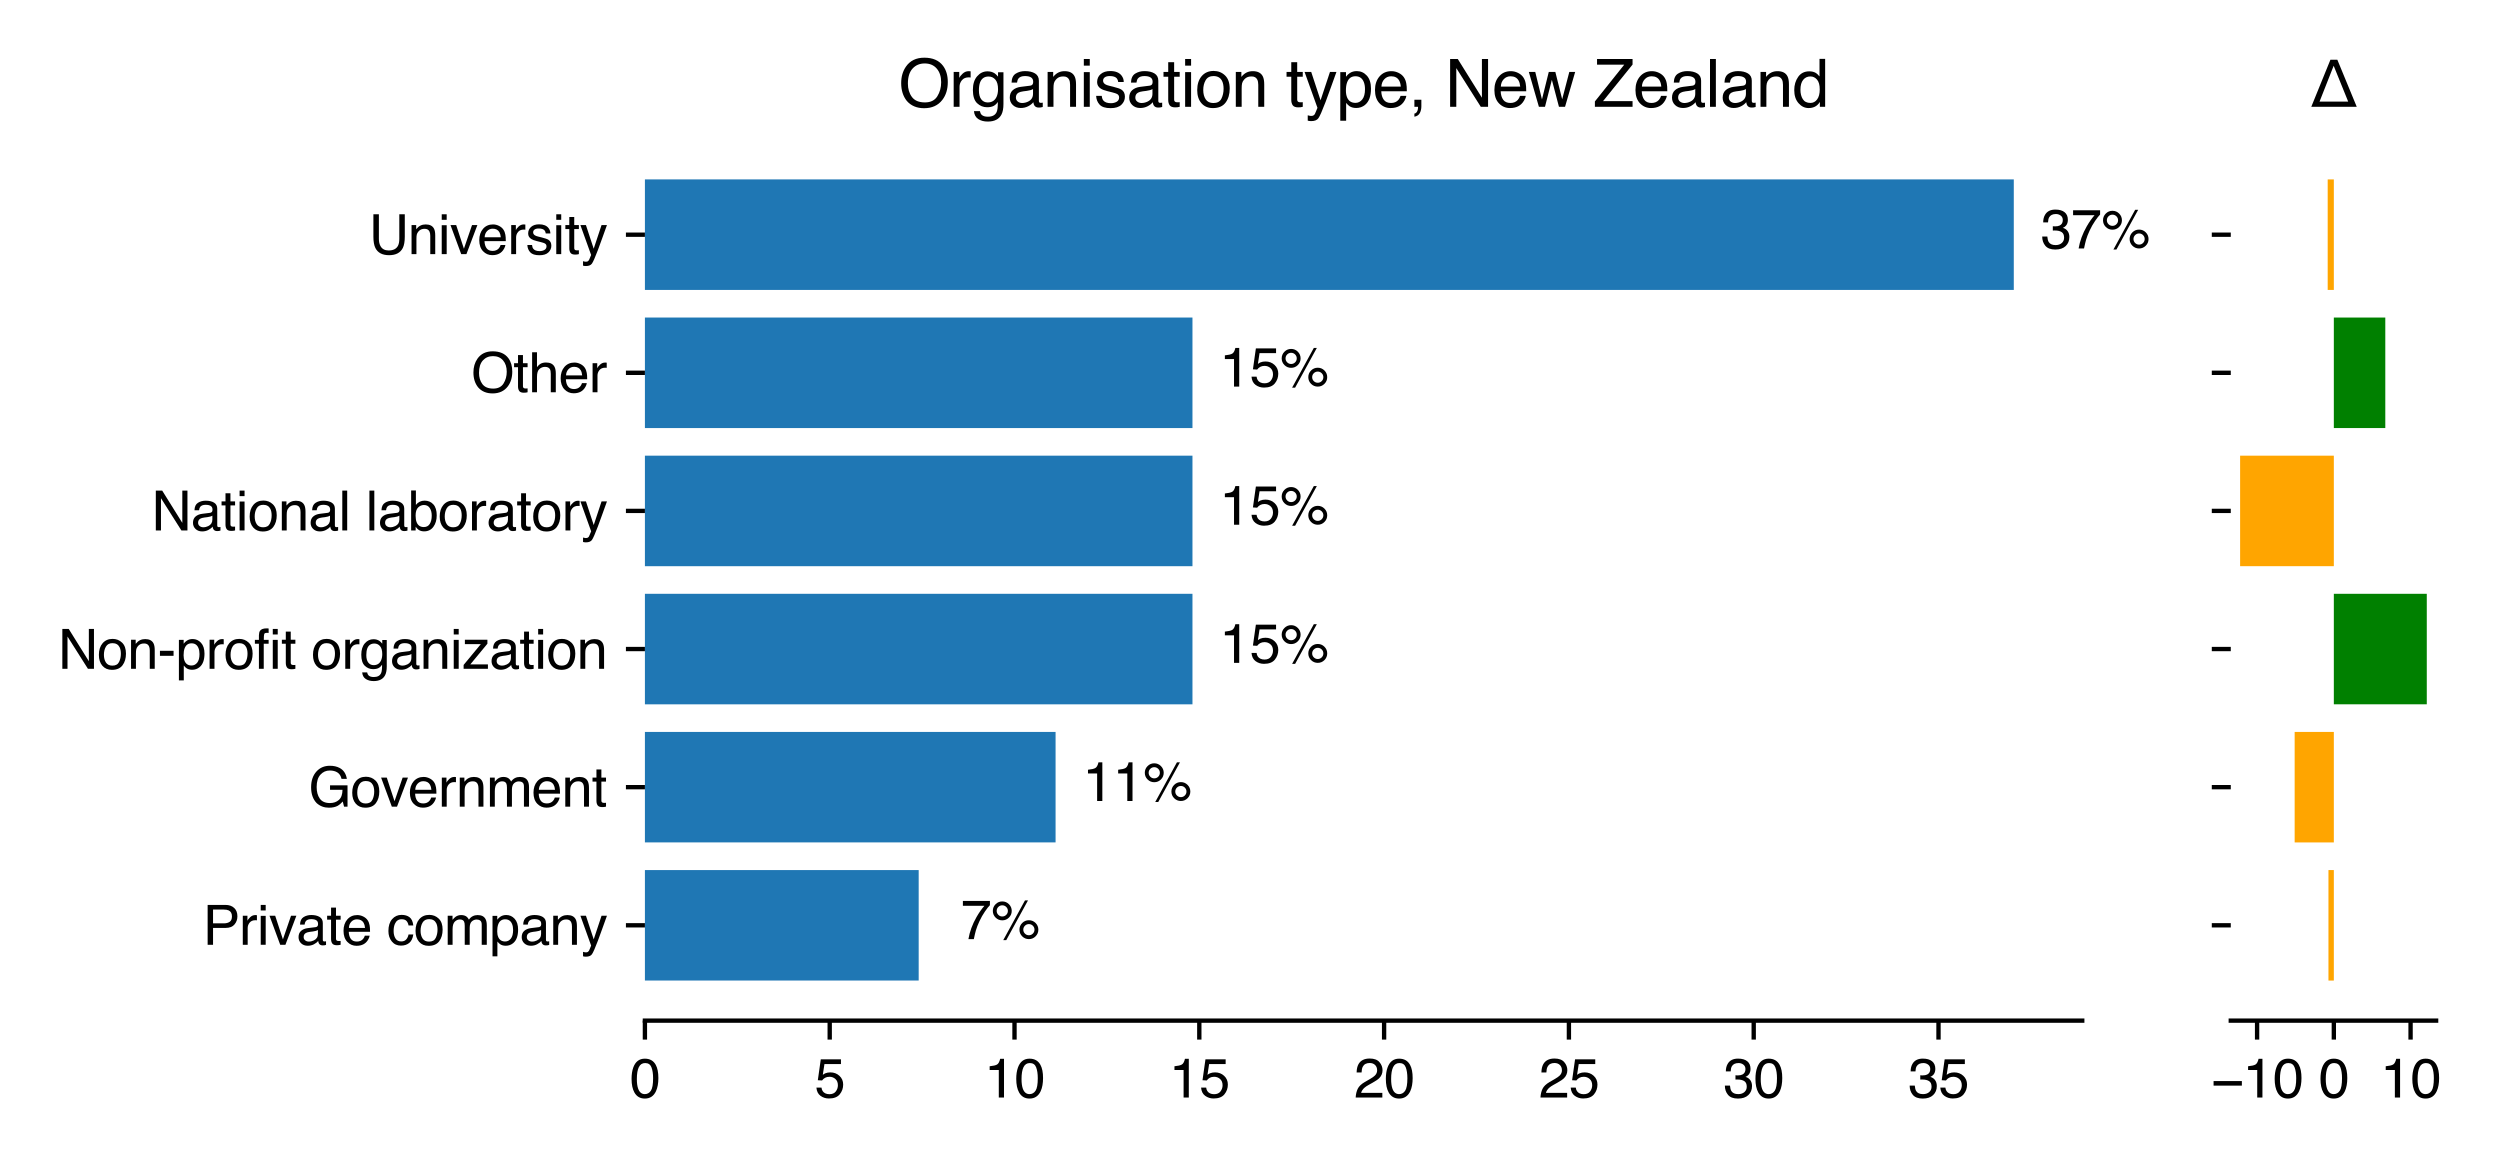 <?xml version="1.0" encoding="utf-8" standalone="no"?>
<!DOCTYPE svg PUBLIC "-//W3C//DTD SVG 1.1//EN"
  "http://www.w3.org/Graphics/SVG/1.1/DTD/svg11.dtd">
<svg xmlns:xlink="http://www.w3.org/1999/xlink" width="460.8pt" height="216pt" viewBox="0 0 460.8 216" xmlns="http://www.w3.org/2000/svg" version="1.1">
 <defs>
  <style type="text/css">*{stroke-linejoin: round; stroke-linecap: butt}</style>
 </defs>
 <g id="figure_1">
  <g id="patch_1">
   <path d="M 0 216 
L 460.8 216 
L 460.8 0 
L 0 0 
z
" style="fill: #ffffff"/>
  </g>
  <g id="axes_1">
   <g id="patch_2">
    <path d="M 118.87 188.12 
L 383.798 188.12 
L 383.798 25.688 
L 118.87 25.688 
z
" style="fill: #ffffff"/>
   </g>
   <g id="patch_3">
    <path d="M 118.87 180.737 
L 169.332 180.737 
L 169.332 160.369 
L 118.87 160.369 
z
" clip-path="url(#p74f0c59d6d)" style="fill: #1f77b4"/>
   </g>
   <g id="patch_4">
    <path d="M 118.87 155.277 
L 194.564 155.277 
L 194.564 134.909 
L 118.87 134.909 
z
" clip-path="url(#p74f0c59d6d)" style="fill: #1f77b4"/>
   </g>
   <g id="patch_5">
    <path d="M 118.87 129.817 
L 219.795 129.817 
L 219.795 109.45 
L 118.87 109.45 
z
" clip-path="url(#p74f0c59d6d)" style="fill: #1f77b4"/>
   </g>
   <g id="patch_6">
    <path d="M 118.87 104.358 
L 219.795 104.358 
L 219.795 83.99 
L 118.87 83.99 
z
" clip-path="url(#p74f0c59d6d)" style="fill: #1f77b4"/>
   </g>
   <g id="patch_7">
    <path d="M 118.87 78.898 
L 219.795 78.898 
L 219.795 58.53 
L 118.87 58.53 
z
" clip-path="url(#p74f0c59d6d)" style="fill: #1f77b4"/>
   </g>
   <g id="patch_8">
    <path d="M 118.87 53.439 
L 371.182 53.439 
L 371.182 33.071 
L 118.87 33.071 
z
" clip-path="url(#p74f0c59d6d)" style="fill: #1f77b4"/>
   </g>
   <g id="matplotlib.axis_1">
    <g id="xtick_1">
     <g id="line2d_1">
      <defs>
       <path id="m4c99cd72f3" d="M 0 0 
L 0 3.5 
" style="stroke: #000000; stroke-width: 0.8"/>
      </defs>
      <g>
       <use xlink:href="#m4c99cd72f3" x="118.87" y="188.12" style="stroke: #000000; stroke-width: 0.8"/>
      </g>
     </g>
     <g id="text_1">
      <!-- 0 -->
      <g transform="translate(116.09 202.293) scale(0.1 -0.1)">
       <defs>
        <path id="Helvetica-30" d="M 1731 4475 
Q 2600 4475 2988 3759 
Q 3288 3206 3288 2244 
Q 3288 1331 3016 734 
Q 2622 -122 1728 -122 
Q 922 -122 528 578 
Q 200 1163 200 2147 
Q 200 2909 397 3456 
Q 766 4475 1731 4475 
z
M 1725 391 
Q 2163 391 2422 778 
Q 2681 1166 2681 2222 
Q 2681 2984 2493 3476 
Q 2306 3969 1766 3969 
Q 1269 3969 1039 3501 
Q 809 3034 809 2125 
Q 809 1441 956 1025 
Q 1181 391 1725 391 
z
" transform="scale(0.016)"/>
       </defs>
       <use xlink:href="#Helvetica-30"/>
      </g>
     </g>
    </g>
    <g id="xtick_2">
     <g id="line2d_2">
      <g>
       <use xlink:href="#m4c99cd72f3" x="152.932" y="188.12" style="stroke: #000000; stroke-width: 0.8"/>
      </g>
     </g>
     <g id="text_2">
      <!-- 5 -->
      <g transform="translate(150.152 202.293) scale(0.1 -0.1)">
       <defs>
        <path id="Helvetica-35" d="M 791 1141 
Q 847 659 1238 475 
Q 1438 381 1700 381 
Q 2200 381 2440 700 
Q 2681 1019 2681 1406 
Q 2681 1875 2395 2131 
Q 2109 2388 1709 2388 
Q 1419 2388 1211 2275 
Q 1003 2163 856 1963 
L 369 1991 
L 709 4400 
L 3034 4400 
L 3034 3856 
L 1131 3856 
L 941 2613 
Q 1097 2731 1238 2791 
Q 1488 2894 1816 2894 
Q 2431 2894 2859 2497 
Q 3288 2100 3288 1491 
Q 3288 856 2895 371 
Q 2503 -113 1644 -113 
Q 1097 -113 676 195 
Q 256 503 206 1141 
L 791 1141 
z
" transform="scale(0.016)"/>
       </defs>
       <use xlink:href="#Helvetica-35"/>
      </g>
     </g>
    </g>
    <g id="xtick_3">
     <g id="line2d_3">
      <g>
       <use xlink:href="#m4c99cd72f3" x="186.994" y="188.12" style="stroke: #000000; stroke-width: 0.8"/>
      </g>
     </g>
     <g id="text_3">
      <!-- 10 -->
      <g transform="translate(181.433 202.293) scale(0.1 -0.1)">
       <defs>
        <path id="Helvetica-31" d="M 613 3169 
L 613 3600 
Q 1222 3659 1462 3798 
Q 1703 3938 1822 4456 
L 2266 4456 
L 2266 0 
L 1666 0 
L 1666 3169 
L 613 3169 
z
" transform="scale(0.016)"/>
       </defs>
       <use xlink:href="#Helvetica-31"/>
       <use xlink:href="#Helvetica-30" x="55.615"/>
      </g>
     </g>
    </g>
    <g id="xtick_4">
     <g id="line2d_4">
      <g>
       <use xlink:href="#m4c99cd72f3" x="221.056" y="188.12" style="stroke: #000000; stroke-width: 0.8"/>
      </g>
     </g>
     <g id="text_4">
      <!-- 15 -->
      <g transform="translate(215.495 202.293) scale(0.1 -0.1)">
       <use xlink:href="#Helvetica-31"/>
       <use xlink:href="#Helvetica-35" x="55.615"/>
      </g>
     </g>
    </g>
    <g id="xtick_5">
     <g id="line2d_5">
      <g>
       <use xlink:href="#m4c99cd72f3" x="255.118" y="188.12" style="stroke: #000000; stroke-width: 0.8"/>
      </g>
     </g>
     <g id="text_5">
      <!-- 20 -->
      <g transform="translate(249.558 202.293) scale(0.1 -0.1)">
       <defs>
        <path id="Helvetica-32" d="M 200 0 
Q 231 578 439 1006 
Q 647 1434 1250 1784 
L 1850 2131 
Q 2253 2366 2416 2531 
Q 2672 2791 2672 3125 
Q 2672 3516 2437 3745 
Q 2203 3975 1813 3975 
Q 1234 3975 1013 3538 
Q 894 3303 881 2888 
L 309 2888 
Q 319 3472 525 3841 
Q 891 4491 1816 4491 
Q 2584 4491 2939 4075 
Q 3294 3659 3294 3150 
Q 3294 2613 2916 2231 
Q 2697 2009 2131 1694 
L 1703 1456 
Q 1397 1288 1222 1134 
Q 909 863 828 531 
L 3272 531 
L 3272 0 
L 200 0 
z
" transform="scale(0.016)"/>
       </defs>
       <use xlink:href="#Helvetica-32"/>
       <use xlink:href="#Helvetica-30" x="55.615"/>
      </g>
     </g>
    </g>
    <g id="xtick_6">
     <g id="line2d_6">
      <g>
       <use xlink:href="#m4c99cd72f3" x="289.181" y="188.12" style="stroke: #000000; stroke-width: 0.8"/>
      </g>
     </g>
     <g id="text_6">
      <!-- 25 -->
      <g transform="translate(283.62 202.293) scale(0.1 -0.1)">
       <use xlink:href="#Helvetica-32"/>
       <use xlink:href="#Helvetica-35" x="55.615"/>
      </g>
     </g>
    </g>
    <g id="xtick_7">
     <g id="line2d_7">
      <g>
       <use xlink:href="#m4c99cd72f3" x="323.243" y="188.12" style="stroke: #000000; stroke-width: 0.8"/>
      </g>
     </g>
     <g id="text_7">
      <!-- 30 -->
      <g transform="translate(317.682 202.293) scale(0.1 -0.1)">
       <defs>
        <path id="Helvetica-33" d="M 1663 -122 
Q 869 -122 511 314 
Q 153 750 153 1375 
L 741 1375 
Q 778 941 903 744 
Q 1122 391 1694 391 
Q 2138 391 2406 628 
Q 2675 866 2675 1241 
Q 2675 1703 2392 1887 
Q 2109 2072 1606 2072 
Q 1550 2072 1492 2070 
Q 1434 2069 1375 2066 
L 1375 2563 
Q 1463 2553 1522 2550 
Q 1581 2547 1650 2547 
Q 1966 2547 2169 2647 
Q 2525 2822 2525 3272 
Q 2525 3606 2287 3787 
Q 2050 3969 1734 3969 
Q 1172 3969 956 3594 
Q 838 3388 822 3006 
L 266 3006 
Q 266 3506 466 3856 
Q 809 4481 1675 4481 
Q 2359 4481 2734 4176 
Q 3109 3872 3109 3294 
Q 3109 2881 2888 2625 
Q 2750 2466 2531 2375 
Q 2884 2278 3082 2001 
Q 3281 1725 3281 1325 
Q 3281 684 2859 281 
Q 2438 -122 1663 -122 
z
" transform="scale(0.016)"/>
       </defs>
       <use xlink:href="#Helvetica-33"/>
       <use xlink:href="#Helvetica-30" x="55.615"/>
      </g>
     </g>
    </g>
    <g id="xtick_8">
     <g id="line2d_8">
      <g>
       <use xlink:href="#m4c99cd72f3" x="357.305" y="188.12" style="stroke: #000000; stroke-width: 0.8"/>
      </g>
     </g>
     <g id="text_8">
      <!-- 35 -->
      <g transform="translate(351.744 202.293) scale(0.1 -0.1)">
       <use xlink:href="#Helvetica-33"/>
       <use xlink:href="#Helvetica-35" x="55.615"/>
      </g>
     </g>
    </g>
   </g>
   <g id="matplotlib.axis_2">
    <g id="ytick_1">
     <g id="line2d_9">
      <defs>
       <path id="m8e343aef83" d="M 0 0 
L -3.5 0 
" style="stroke: #000000; stroke-width: 0.8"/>
      </defs>
      <g>
       <use xlink:href="#m8e343aef83" x="118.87" y="170.553" style="stroke: #000000; stroke-width: 0.8"/>
      </g>
     </g>
     <g id="text_9">
      <!-- Private company -->
      <g transform="translate(37.397 174.14) scale(0.1 -0.1)">
       <defs>
        <path id="Helvetica-50" d="M 547 4591 
L 2613 4591 
Q 3225 4591 3600 4245 
Q 3975 3900 3975 3275 
Q 3975 2738 3640 2339 
Q 3306 1941 2613 1941 
L 1169 1941 
L 1169 0 
L 547 0 
L 547 4591 
z
M 3347 3272 
Q 3347 3778 2972 3959 
Q 2766 4056 2406 4056 
L 1169 4056 
L 1169 2466 
L 2406 2466 
Q 2825 2466 3086 2644 
Q 3347 2822 3347 3272 
z
" transform="scale(0.016)"/>
        <path id="Helvetica-72" d="M 428 3347 
L 963 3347 
L 963 2769 
Q 1028 2938 1284 3180 
Q 1541 3422 1875 3422 
Q 1891 3422 1928 3419 
Q 1966 3416 2056 3406 
L 2056 2813 
Q 2006 2822 1964 2825 
Q 1922 2828 1872 2828 
Q 1447 2828 1219 2554 
Q 991 2281 991 1925 
L 991 0 
L 428 0 
L 428 3347 
z
" transform="scale(0.016)"/>
        <path id="Helvetica-69" d="M 413 3331 
L 984 3331 
L 984 0 
L 413 0 
L 413 3331 
z
M 413 4591 
L 984 4591 
L 984 3953 
L 413 3953 
L 413 4591 
z
" transform="scale(0.016)"/>
        <path id="Helvetica-76" d="M 688 3347 
L 1581 622 
L 2516 3347 
L 3131 3347 
L 1869 0 
L 1269 0 
L 34 3347 
L 688 3347 
z
" transform="scale(0.016)"/>
        <path id="Helvetica-61" d="M 844 891 
Q 844 647 1022 506 
Q 1200 366 1444 366 
Q 1741 366 2019 503 
Q 2488 731 2488 1250 
L 2488 1703 
Q 2384 1638 2221 1594 
Q 2059 1550 1903 1531 
L 1563 1488 
Q 1256 1447 1103 1359 
Q 844 1213 844 891 
z
M 2206 2028 
Q 2400 2053 2466 2191 
Q 2503 2266 2503 2406 
Q 2503 2694 2298 2823 
Q 2094 2953 1713 2953 
Q 1272 2953 1088 2716 
Q 984 2584 953 2325 
L 428 2325 
Q 444 2944 830 3186 
Q 1216 3428 1725 3428 
Q 2316 3428 2684 3203 
Q 3050 2978 3050 2503 
L 3050 575 
Q 3050 488 3086 434 
Q 3122 381 3238 381 
Q 3275 381 3322 386 
Q 3369 391 3422 400 
L 3422 -16 
Q 3291 -53 3222 -62 
Q 3153 -72 3034 -72 
Q 2744 -72 2613 134 
Q 2544 244 2516 444 
Q 2344 219 2022 53 
Q 1700 -113 1313 -113 
Q 847 -113 551 170 
Q 256 453 256 878 
Q 256 1344 547 1600 
Q 838 1856 1309 1916 
L 2206 2028 
z
M 1741 3428 
L 1741 3428 
z
" transform="scale(0.016)"/>
        <path id="Helvetica-74" d="M 525 4281 
L 1094 4281 
L 1094 3347 
L 1628 3347 
L 1628 2888 
L 1094 2888 
L 1094 703 
Q 1094 528 1213 469 
Q 1278 434 1431 434 
Q 1472 434 1519 436 
Q 1566 438 1628 444 
L 1628 0 
Q 1531 -28 1426 -40 
Q 1322 -53 1200 -53 
Q 806 -53 665 148 
Q 525 350 525 672 
L 525 2888 
L 72 2888 
L 72 3347 
L 525 3347 
L 525 4281 
z
" transform="scale(0.016)"/>
        <path id="Helvetica-65" d="M 1806 3422 
Q 2163 3422 2497 3255 
Q 2831 3088 3006 2822 
Q 3175 2569 3231 2231 
Q 3281 2000 3281 1494 
L 828 1494 
Q 844 984 1069 676 
Q 1294 369 1766 369 
Q 2206 369 2469 659 
Q 2619 828 2681 1050 
L 3234 1050 
Q 3213 866 3089 639 
Q 2966 413 2813 269 
Q 2556 19 2178 -69 
Q 1975 -119 1719 -119 
Q 1094 -119 659 336 
Q 225 791 225 1609 
Q 225 2416 662 2919 
Q 1100 3422 1806 3422 
z
M 2703 1941 
Q 2669 2306 2544 2525 
Q 2313 2931 1772 2931 
Q 1384 2931 1121 2651 
Q 859 2372 844 1941 
L 2703 1941 
z
M 1753 3428 
L 1753 3428 
z
" transform="scale(0.016)"/>
        <path id="Helvetica-20" transform="scale(0.016)"/>
        <path id="Helvetica-63" d="M 1703 3444 
Q 2269 3444 2623 3169 
Q 2978 2894 3050 2222 
L 2503 2222 
Q 2453 2531 2275 2736 
Q 2097 2941 1703 2941 
Q 1166 2941 934 2416 
Q 784 2075 784 1575 
Q 784 1072 996 728 
Q 1209 384 1666 384 
Q 2016 384 2220 598 
Q 2425 813 2503 1184 
L 3050 1184 
Q 2956 519 2581 211 
Q 2206 -97 1622 -97 
Q 966 -97 575 383 
Q 184 863 184 1581 
Q 184 2463 612 2953 
Q 1041 3444 1703 3444 
z
M 1616 3428 
L 1616 3428 
z
" transform="scale(0.016)"/>
        <path id="Helvetica-6f" d="M 1741 363 
Q 2300 363 2508 786 
Q 2716 1209 2716 1728 
Q 2716 2197 2566 2491 
Q 2328 2953 1747 2953 
Q 1231 2953 997 2559 
Q 763 2166 763 1609 
Q 763 1075 997 719 
Q 1231 363 1741 363 
z
M 1763 3444 
Q 2409 3444 2856 3012 
Q 3303 2581 3303 1744 
Q 3303 934 2909 406 
Q 2516 -122 1688 -122 
Q 997 -122 590 345 
Q 184 813 184 1600 
Q 184 2444 612 2944 
Q 1041 3444 1763 3444 
z
M 1744 3428 
L 1744 3428 
z
" transform="scale(0.016)"/>
        <path id="Helvetica-6d" d="M 413 3347 
L 969 3347 
L 969 2872 
Q 1169 3119 1331 3231 
Q 1609 3422 1963 3422 
Q 2363 3422 2606 3225 
Q 2744 3113 2856 2894 
Q 3044 3163 3297 3292 
Q 3550 3422 3866 3422 
Q 4541 3422 4784 2934 
Q 4916 2672 4916 2228 
L 4916 0 
L 4331 0 
L 4331 2325 
Q 4331 2659 4164 2784 
Q 3997 2909 3756 2909 
Q 3425 2909 3186 2687 
Q 2947 2466 2947 1947 
L 2947 0 
L 2375 0 
L 2375 2184 
Q 2375 2525 2294 2681 
Q 2166 2916 1816 2916 
Q 1497 2916 1236 2669 
Q 975 2422 975 1775 
L 975 0 
L 413 0 
L 413 3347 
z
" transform="scale(0.016)"/>
        <path id="Helvetica-70" d="M 1825 378 
Q 2219 378 2480 708 
Q 2741 1038 2741 1694 
Q 2741 2094 2625 2381 
Q 2406 2934 1825 2934 
Q 1241 2934 1025 2350 
Q 909 2038 909 1556 
Q 909 1169 1025 897 
Q 1244 378 1825 378 
z
M 369 3331 
L 916 3331 
L 916 2888 
Q 1084 3116 1284 3241 
Q 1569 3428 1953 3428 
Q 2522 3428 2919 2992 
Q 3316 2556 3316 1747 
Q 3316 653 2744 184 
Q 2381 -113 1900 -113 
Q 1522 -113 1266 53 
Q 1116 147 931 375 
L 931 -1334 
L 369 -1334 
L 369 3331 
z
" transform="scale(0.016)"/>
        <path id="Helvetica-6e" d="M 413 3347 
L 947 3347 
L 947 2872 
Q 1184 3166 1450 3294 
Q 1716 3422 2041 3422 
Q 2753 3422 3003 2925 
Q 3141 2653 3141 2147 
L 3141 0 
L 2569 0 
L 2569 2109 
Q 2569 2416 2478 2603 
Q 2328 2916 1934 2916 
Q 1734 2916 1606 2875 
Q 1375 2806 1200 2600 
Q 1059 2434 1017 2257 
Q 975 2081 975 1753 
L 975 0 
L 413 0 
L 413 3347 
z
M 1734 3428 
L 1734 3428 
z
" transform="scale(0.016)"/>
        <path id="Helvetica-79" d="M 2503 3347 
L 3125 3347 
Q 3006 3025 2597 1878 
Q 2291 1016 2084 472 
Q 1597 -809 1397 -1090 
Q 1197 -1372 709 -1372 
Q 591 -1372 527 -1362 
Q 463 -1353 369 -1328 
L 369 -816 
Q 516 -856 581 -865 
Q 647 -875 697 -875 
Q 853 -875 926 -823 
Q 1000 -772 1050 -697 
Q 1066 -672 1162 -440 
Q 1259 -209 1303 -97 
L 66 3347 
L 703 3347 
L 1600 622 
L 2503 3347 
z
M 1597 3428 
L 1597 3428 
z
" transform="scale(0.016)"/>
       </defs>
       <use xlink:href="#Helvetica-50"/>
       <use xlink:href="#Helvetica-72" x="66.699"/>
       <use xlink:href="#Helvetica-69" x="100"/>
       <use xlink:href="#Helvetica-76" x="122.217"/>
       <use xlink:href="#Helvetica-61" x="172.217"/>
       <use xlink:href="#Helvetica-74" x="227.832"/>
       <use xlink:href="#Helvetica-65" x="255.615"/>
       <use xlink:href="#Helvetica-20" x="311.23"/>
       <use xlink:href="#Helvetica-63" x="339.014"/>
       <use xlink:href="#Helvetica-6f" x="389.014"/>
       <use xlink:href="#Helvetica-6d" x="444.629"/>
       <use xlink:href="#Helvetica-70" x="527.93"/>
       <use xlink:href="#Helvetica-61" x="583.545"/>
       <use xlink:href="#Helvetica-6e" x="639.16"/>
       <use xlink:href="#Helvetica-79" x="694.775"/>
      </g>
     </g>
    </g>
    <g id="ytick_2">
     <g id="line2d_10">
      <g>
       <use xlink:href="#m8e343aef83" x="118.87" y="145.093" style="stroke: #000000; stroke-width: 0.8"/>
      </g>
     </g>
     <g id="text_10">
      <!-- Government -->
      <g transform="translate(56.85 148.68) scale(0.1 -0.1)">
       <defs>
        <path id="Helvetica-47" d="M 2472 4709 
Q 3119 4709 3591 4459 
Q 4275 4100 4428 3200 
L 3813 3200 
Q 3700 3703 3347 3933 
Q 2994 4163 2456 4163 
Q 1819 4163 1383 3684 
Q 947 3206 947 2259 
Q 947 1441 1306 927 
Q 1666 413 2478 413 
Q 3100 413 3508 773 
Q 3916 1134 3925 1941 
L 2488 1941 
L 2488 2456 
L 4503 2456 
L 4503 0 
L 4103 0 
L 3953 591 
Q 3638 244 3394 109 
Q 2984 -122 2353 -122 
Q 1538 -122 950 406 
Q 309 1069 309 2225 
Q 309 3378 934 4059 
Q 1528 4709 2472 4709 
z
M 2369 4716 
L 2369 4716 
z
" transform="scale(0.016)"/>
       </defs>
       <use xlink:href="#Helvetica-47"/>
       <use xlink:href="#Helvetica-6f" x="77.783"/>
       <use xlink:href="#Helvetica-76" x="133.398"/>
       <use xlink:href="#Helvetica-65" x="183.398"/>
       <use xlink:href="#Helvetica-72" x="239.014"/>
       <use xlink:href="#Helvetica-6e" x="272.314"/>
       <use xlink:href="#Helvetica-6d" x="327.93"/>
       <use xlink:href="#Helvetica-65" x="411.23"/>
       <use xlink:href="#Helvetica-6e" x="466.846"/>
       <use xlink:href="#Helvetica-74" x="522.461"/>
      </g>
     </g>
    </g>
    <g id="ytick_3">
     <g id="line2d_11">
      <g>
       <use xlink:href="#m8e343aef83" x="118.87" y="119.634" style="stroke: #000000; stroke-width: 0.8"/>
      </g>
     </g>
     <g id="text_11">
      <!-- Non-profit organization -->
      <g transform="translate(10.711 123.271) scale(0.1 -0.1)">
       <defs>
        <path id="Helvetica-4e" d="M 488 4591 
L 1222 4591 
L 3541 872 
L 3541 4591 
L 4131 4591 
L 4131 0 
L 3434 0 
L 1081 3716 
L 1081 0 
L 488 0 
L 488 4591 
z
M 2269 4591 
L 2269 4591 
z
" transform="scale(0.016)"/>
        <path id="Helvetica-2d" d="M 266 2072 
L 1834 2072 
L 1834 1494 
L 266 1494 
L 266 2072 
z
" transform="scale(0.016)"/>
        <path id="Helvetica-66" d="M 553 3856 
Q 566 4206 675 4369 
Q 872 4656 1434 4656 
Q 1488 4656 1544 4653 
Q 1600 4650 1672 4644 
L 1672 4131 
Q 1584 4138 1545 4139 
Q 1506 4141 1472 4141 
Q 1216 4141 1166 4008 
Q 1116 3875 1116 3331 
L 1672 3331 
L 1672 2888 
L 1109 2888 
L 1109 0 
L 553 0 
L 553 2888 
L 88 2888 
L 88 3331 
L 553 3331 
L 553 3856 
z
" transform="scale(0.016)"/>
        <path id="Helvetica-67" d="M 1594 3406 
Q 1988 3406 2281 3213 
Q 2441 3103 2606 2894 
L 2606 3316 
L 3125 3316 
L 3125 272 
Q 3125 -366 2938 -734 
Q 2588 -1416 1616 -1416 
Q 1075 -1416 706 -1173 
Q 338 -931 294 -416 
L 866 -416 
Q 906 -641 1028 -763 
Q 1219 -950 1628 -950 
Q 2275 -950 2475 -494 
Q 2594 -225 2584 466 
Q 2416 209 2178 84 
Q 1941 -41 1550 -41 
Q 1006 -41 598 345 
Q 191 731 191 1622 
Q 191 2463 602 2934 
Q 1013 3406 1594 3406 
z
M 2606 1688 
Q 2606 2309 2350 2609 
Q 2094 2909 1697 2909 
Q 1103 2909 884 2353 
Q 769 2056 769 1575 
Q 769 1009 998 714 
Q 1228 419 1616 419 
Q 2222 419 2469 966 
Q 2606 1275 2606 1688 
z
M 1659 3428 
L 1659 3428 
z
" transform="scale(0.016)"/>
        <path id="Helvetica-7a" d="M 163 444 
L 2147 2844 
L 309 2844 
L 309 3347 
L 2903 3347 
L 2903 2888 
L 931 503 
L 2963 503 
L 2963 0 
L 163 0 
L 163 444 
z
M 1609 3428 
L 1609 3428 
z
" transform="scale(0.016)"/>
       </defs>
       <use xlink:href="#Helvetica-4e"/>
       <use xlink:href="#Helvetica-6f" x="72.217"/>
       <use xlink:href="#Helvetica-6e" x="127.832"/>
       <use xlink:href="#Helvetica-2d" x="183.447"/>
       <use xlink:href="#Helvetica-70" x="216.748"/>
       <use xlink:href="#Helvetica-72" x="272.363"/>
       <use xlink:href="#Helvetica-6f" x="305.664"/>
       <use xlink:href="#Helvetica-66" x="361.279"/>
       <use xlink:href="#Helvetica-69" x="389.062"/>
       <use xlink:href="#Helvetica-74" x="411.279"/>
       <use xlink:href="#Helvetica-20" x="439.062"/>
       <use xlink:href="#Helvetica-6f" x="466.846"/>
       <use xlink:href="#Helvetica-72" x="522.461"/>
       <use xlink:href="#Helvetica-67" x="555.762"/>
       <use xlink:href="#Helvetica-61" x="611.377"/>
       <use xlink:href="#Helvetica-6e" x="666.992"/>
       <use xlink:href="#Helvetica-69" x="722.607"/>
       <use xlink:href="#Helvetica-7a" x="744.824"/>
       <use xlink:href="#Helvetica-61" x="794.824"/>
       <use xlink:href="#Helvetica-74" x="850.439"/>
       <use xlink:href="#Helvetica-69" x="878.223"/>
       <use xlink:href="#Helvetica-6f" x="900.439"/>
       <use xlink:href="#Helvetica-6e" x="956.055"/>
      </g>
     </g>
    </g>
    <g id="ytick_4">
     <g id="line2d_12">
      <g>
       <use xlink:href="#m8e343aef83" x="118.87" y="94.174" style="stroke: #000000; stroke-width: 0.8"/>
      </g>
     </g>
     <g id="text_12">
      <!-- National laboratory -->
      <g transform="translate(27.94 97.772) scale(0.1 -0.1)">
       <defs>
        <path id="Helvetica-6c" d="M 428 4591 
L 991 4591 
L 991 0 
L 428 0 
L 428 4591 
z
" transform="scale(0.016)"/>
        <path id="Helvetica-62" d="M 369 4606 
L 916 4606 
L 916 2941 
Q 1100 3181 1356 3307 
Q 1613 3434 1913 3434 
Q 2538 3434 2927 3004 
Q 3316 2575 3316 1738 
Q 3316 944 2931 419 
Q 2547 -106 1866 -106 
Q 1484 -106 1222 78 
Q 1066 188 888 428 
L 888 0 
L 369 0 
L 369 4606 
z
M 1831 391 
Q 2288 391 2514 753 
Q 2741 1116 2741 1709 
Q 2741 2238 2514 2584 
Q 2288 2931 1847 2931 
Q 1463 2931 1173 2647 
Q 884 2363 884 1709 
Q 884 1238 1003 944 
Q 1225 391 1831 391 
z
" transform="scale(0.016)"/>
       </defs>
       <use xlink:href="#Helvetica-4e"/>
       <use xlink:href="#Helvetica-61" x="72.217"/>
       <use xlink:href="#Helvetica-74" x="127.832"/>
       <use xlink:href="#Helvetica-69" x="155.615"/>
       <use xlink:href="#Helvetica-6f" x="177.832"/>
       <use xlink:href="#Helvetica-6e" x="233.447"/>
       <use xlink:href="#Helvetica-61" x="289.062"/>
       <use xlink:href="#Helvetica-6c" x="344.678"/>
       <use xlink:href="#Helvetica-20" x="366.895"/>
       <use xlink:href="#Helvetica-6c" x="394.678"/>
       <use xlink:href="#Helvetica-61" x="416.895"/>
       <use xlink:href="#Helvetica-62" x="472.51"/>
       <use xlink:href="#Helvetica-6f" x="528.125"/>
       <use xlink:href="#Helvetica-72" x="583.74"/>
       <use xlink:href="#Helvetica-61" x="617.041"/>
       <use xlink:href="#Helvetica-74" x="672.656"/>
       <use xlink:href="#Helvetica-6f" x="700.439"/>
       <use xlink:href="#Helvetica-72" x="756.055"/>
       <use xlink:href="#Helvetica-79" x="789.355"/>
      </g>
     </g>
    </g>
    <g id="ytick_5">
     <g id="line2d_13">
      <g>
       <use xlink:href="#m8e343aef83" x="118.87" y="68.714" style="stroke: #000000; stroke-width: 0.8"/>
      </g>
     </g>
     <g id="text_13">
      <!-- Other -->
      <g transform="translate(86.862 72.301) scale(0.1 -0.1)">
       <defs>
        <path id="Helvetica-4f" d="M 2469 4716 
Q 3684 4716 4269 3934 
Q 4725 3325 4725 2375 
Q 4725 1347 4203 666 
Q 3591 -134 2456 -134 
Q 1397 -134 791 566 
Q 250 1241 250 2272 
Q 250 3203 713 3866 
Q 1306 4716 2469 4716 
z
M 2531 422 
Q 3353 422 3720 1011 
Q 4088 1600 4088 2366 
Q 4088 3175 3664 3669 
Q 3241 4163 2506 4163 
Q 1794 4163 1344 3673 
Q 894 3184 894 2231 
Q 894 1469 1280 945 
Q 1666 422 2531 422 
z
M 2488 4716 
L 2488 4716 
z
" transform="scale(0.016)"/>
        <path id="Helvetica-68" d="M 413 4606 
L 975 4606 
L 975 2894 
Q 1175 3147 1334 3250 
Q 1606 3428 2013 3428 
Q 2741 3428 3000 2919 
Q 3141 2641 3141 2147 
L 3141 0 
L 2563 0 
L 2563 2109 
Q 2563 2478 2469 2650 
Q 2316 2925 1894 2925 
Q 1544 2925 1259 2684 
Q 975 2444 975 1775 
L 975 0 
L 413 0 
L 413 4606 
z
" transform="scale(0.016)"/>
       </defs>
       <use xlink:href="#Helvetica-4f"/>
       <use xlink:href="#Helvetica-74" x="77.783"/>
       <use xlink:href="#Helvetica-68" x="105.566"/>
       <use xlink:href="#Helvetica-65" x="161.182"/>
       <use xlink:href="#Helvetica-72" x="216.797"/>
      </g>
     </g>
    </g>
    <g id="ytick_6">
     <g id="line2d_14">
      <g>
       <use xlink:href="#m8e343aef83" x="118.87" y="43.255" style="stroke: #000000; stroke-width: 0.8"/>
      </g>
     </g>
     <g id="text_14">
      <!-- University -->
      <g transform="translate(67.975 46.841) scale(0.1 -0.1)">
       <defs>
        <path id="Helvetica-55" d="M 1163 4591 
L 1163 1753 
Q 1163 1253 1350 922 
Q 1628 422 2288 422 
Q 3078 422 3363 963 
Q 3516 1256 3516 1753 
L 3516 4591 
L 4147 4591 
L 4147 2013 
Q 4147 1166 3919 709 
Q 3500 -122 2338 -122 
Q 1175 -122 759 709 
Q 531 1166 531 2013 
L 531 4591 
L 1163 4591 
z
M 2341 4591 
L 2341 4591 
z
" transform="scale(0.016)"/>
        <path id="Helvetica-73" d="M 747 1050 
Q 772 769 888 619 
Q 1100 347 1625 347 
Q 1938 347 2175 483 
Q 2413 619 2413 903 
Q 2413 1119 2222 1231 
Q 2100 1300 1741 1391 
L 1294 1503 
Q 866 1609 663 1741 
Q 300 1969 300 2372 
Q 300 2847 642 3140 
Q 984 3434 1563 3434 
Q 2319 3434 2653 2991 
Q 2863 2709 2856 2384 
L 2325 2384 
Q 2309 2575 2191 2731 
Q 1997 2953 1519 2953 
Q 1200 2953 1036 2831 
Q 872 2709 872 2509 
Q 872 2291 1088 2159 
Q 1213 2081 1456 2022 
L 1828 1931 
Q 2434 1784 2641 1647 
Q 2969 1431 2969 969 
Q 2969 522 2630 197 
Q 2291 -128 1597 -128 
Q 850 -128 539 211 
Q 228 550 206 1050 
L 747 1050 
z
M 1578 3428 
L 1578 3428 
z
" transform="scale(0.016)"/>
       </defs>
       <use xlink:href="#Helvetica-55"/>
       <use xlink:href="#Helvetica-6e" x="72.217"/>
       <use xlink:href="#Helvetica-69" x="127.832"/>
       <use xlink:href="#Helvetica-76" x="150.049"/>
       <use xlink:href="#Helvetica-65" x="200.049"/>
       <use xlink:href="#Helvetica-72" x="255.664"/>
       <use xlink:href="#Helvetica-73" x="288.965"/>
       <use xlink:href="#Helvetica-69" x="338.965"/>
       <use xlink:href="#Helvetica-74" x="361.182"/>
       <use xlink:href="#Helvetica-79" x="388.965"/>
      </g>
     </g>
    </g>
   </g>
   <g id="patch_9">
    <path d="M 118.87 188.12 
L 383.798 188.12 
" style="fill: none; stroke: #000000; stroke-width: 0.8; stroke-linejoin: miter; stroke-linecap: square"/>
   </g>
   <g id="text_15">
    <!-- 7% -->
    <g transform="translate(177.106 173.097) scale(0.1 -0.1)">
     <defs>
      <path id="Helvetica-37" d="M 3347 4400 
L 3347 3909 
Q 3131 3700 2773 3181 
Q 2416 2663 2141 2063 
Q 1869 1478 1728 997 
Q 1638 688 1494 0 
L 872 0 
Q 1084 1281 1809 2550 
Q 2238 3294 2709 3834 
L 234 3834 
L 234 4400 
L 3347 4400 
z
" transform="scale(0.016)"/>
      <path id="Helvetica-25" d="M 4363 2175 
Q 4813 2175 5131 1856 
Q 5450 1538 5450 1088 
Q 5450 638 5131 319 
Q 4813 0 4363 0 
Q 3909 0 3590 319 
Q 3272 638 3272 1088 
Q 3272 1538 3590 1856 
Q 3909 2175 4363 2175 
z
M 3909 4456 
L 4256 4456 
L 1753 -119 
L 1406 -119 
L 3909 4456 
z
M 1294 2606 
Q 1563 2606 1752 2795 
Q 1941 2984 1941 3250 
Q 1941 3516 1752 3705 
Q 1563 3894 1294 3894 
Q 1028 3894 839 3706 
Q 650 3519 650 3250 
Q 650 2984 839 2795 
Q 1028 2606 1294 2606 
z
M 1294 4341 
Q 1747 4341 2065 4020 
Q 2384 3700 2384 3250 
Q 2384 2800 2065 2481 
Q 1747 2163 1294 2163 
Q 844 2163 525 2481 
Q 206 2800 206 3250 
Q 206 3700 525 4020 
Q 844 4341 1294 4341 
z
M 4363 444 
Q 4628 444 4817 633 
Q 5006 822 5006 1088 
Q 5006 1353 4817 1542 
Q 4628 1731 4363 1731 
Q 4094 1731 3905 1542 
Q 3716 1353 3716 1088 
Q 3716 822 3905 633 
Q 4094 444 4363 444 
z
" transform="scale(0.016)"/>
     </defs>
     <use xlink:href="#Helvetica-37"/>
     <use xlink:href="#Helvetica-25" x="55.615"/>
    </g>
   </g>
   <g id="text_16">
    <!-- 11% -->
    <g transform="translate(199.557 147.638) scale(0.1 -0.1)">
     <use xlink:href="#Helvetica-31"/>
     <use xlink:href="#Helvetica-31" x="55.615"/>
     <use xlink:href="#Helvetica-25" x="111.23"/>
    </g>
   </g>
   <g id="text_17">
    <!-- 15% -->
    <g transform="translate(224.788 122.178) scale(0.1 -0.1)">
     <use xlink:href="#Helvetica-31"/>
     <use xlink:href="#Helvetica-35" x="55.615"/>
     <use xlink:href="#Helvetica-25" x="111.23"/>
    </g>
   </g>
   <g id="text_18">
    <!-- 15% -->
    <g transform="translate(224.788 96.718) scale(0.1 -0.1)">
     <use xlink:href="#Helvetica-31"/>
     <use xlink:href="#Helvetica-35" x="55.615"/>
     <use xlink:href="#Helvetica-25" x="111.23"/>
    </g>
   </g>
   <g id="text_19">
    <!-- 15% -->
    <g transform="translate(224.788 71.259) scale(0.1 -0.1)">
     <use xlink:href="#Helvetica-31"/>
     <use xlink:href="#Helvetica-35" x="55.615"/>
     <use xlink:href="#Helvetica-25" x="111.23"/>
    </g>
   </g>
   <g id="text_20">
    <!-- 37% -->
    <g transform="translate(376.175 45.799) scale(0.1 -0.1)">
     <use xlink:href="#Helvetica-33"/>
     <use xlink:href="#Helvetica-37" x="55.615"/>
     <use xlink:href="#Helvetica-25" x="111.23"/>
    </g>
   </g>
   <g id="text_21">
    <!-- Organisation type, New Zealand -->
    <g transform="translate(165.626 19.688) scale(0.12 -0.12)">
     <defs>
      <path id="Helvetica-2c" d="M 531 -653 
Q 747 -616 834 -350 
Q 881 -209 881 -78 
Q 881 -56 879 -39 
Q 878 -22 872 0 
L 531 0 
L 531 681 
L 1200 681 
L 1200 50 
Q 1200 -322 1050 -603 
Q 900 -884 531 -950 
L 531 -653 
z
" transform="scale(0.016)"/>
      <path id="Helvetica-77" d="M 672 3347 
L 1316 709 
L 1969 3347 
L 2600 3347 
L 3256 725 
L 3941 3347 
L 4503 3347 
L 3531 0 
L 2947 0 
L 2266 2591 
L 1606 0 
L 1022 0 
L 56 3347 
L 672 3347 
z
" transform="scale(0.016)"/>
      <path id="Helvetica-5a" d="M 147 516 
L 2963 4044 
L 353 4044 
L 353 4591 
L 3763 4591 
L 3763 4056 
L 931 547 
L 3763 547 
L 3763 0 
L 147 0 
L 147 516 
z
M 2059 4591 
L 2059 4591 
z
" transform="scale(0.016)"/>
      <path id="Helvetica-64" d="M 769 1634 
Q 769 1097 997 734 
Q 1225 372 1728 372 
Q 2119 372 2370 708 
Q 2622 1044 2622 1672 
Q 2622 2306 2362 2611 
Q 2103 2916 1722 2916 
Q 1297 2916 1033 2591 
Q 769 2266 769 1634 
z
M 1616 3406 
Q 2000 3406 2259 3244 
Q 2409 3150 2600 2916 
L 2600 4606 
L 3141 4606 
L 3141 0 
L 2634 0 
L 2634 466 
Q 2438 156 2169 18 
Q 1900 -119 1553 -119 
Q 994 -119 584 351 
Q 175 822 175 1603 
Q 175 2334 548 2870 
Q 922 3406 1616 3406 
z
" transform="scale(0.016)"/>
     </defs>
     <use xlink:href="#Helvetica-4f"/>
     <use xlink:href="#Helvetica-72" x="77.783"/>
     <use xlink:href="#Helvetica-67" x="111.084"/>
     <use xlink:href="#Helvetica-61" x="166.699"/>
     <use xlink:href="#Helvetica-6e" x="222.314"/>
     <use xlink:href="#Helvetica-69" x="277.93"/>
     <use xlink:href="#Helvetica-73" x="300.146"/>
     <use xlink:href="#Helvetica-61" x="350.146"/>
     <use xlink:href="#Helvetica-74" x="405.762"/>
     <use xlink:href="#Helvetica-69" x="433.545"/>
     <use xlink:href="#Helvetica-6f" x="455.762"/>
     <use xlink:href="#Helvetica-6e" x="511.377"/>
     <use xlink:href="#Helvetica-20" x="566.992"/>
     <use xlink:href="#Helvetica-74" x="594.775"/>
     <use xlink:href="#Helvetica-79" x="622.559"/>
     <use xlink:href="#Helvetica-70" x="672.559"/>
     <use xlink:href="#Helvetica-65" x="728.174"/>
     <use xlink:href="#Helvetica-2c" x="783.789"/>
     <use xlink:href="#Helvetica-20" x="811.572"/>
     <use xlink:href="#Helvetica-4e" x="839.355"/>
     <use xlink:href="#Helvetica-65" x="911.572"/>
     <use xlink:href="#Helvetica-77" x="967.188"/>
     <use xlink:href="#Helvetica-20" x="1039.404"/>
     <use xlink:href="#Helvetica-5a" x="1067.188"/>
     <use xlink:href="#Helvetica-65" x="1128.271"/>
     <use xlink:href="#Helvetica-61" x="1183.887"/>
     <use xlink:href="#Helvetica-6c" x="1239.502"/>
     <use xlink:href="#Helvetica-61" x="1261.719"/>
     <use xlink:href="#Helvetica-6e" x="1317.334"/>
     <use xlink:href="#Helvetica-64" x="1372.949"/>
    </g>
   </g>
  </g>
  <g id="axes_2">
   <g id="patch_10">
    <path d="M 411.178 188.12 
L 449.025 188.12 
L 449.025 25.688 
L 411.178 25.688 
z
" style="fill: #ffffff"/>
   </g>
   <g id="patch_11">
    <path d="M 430.172 180.737 
L 429.181 180.737 
L 429.181 160.369 
L 430.172 160.369 
z
" clip-path="url(#p00279256de)" style="fill: #ffa500"/>
   </g>
   <g id="patch_12">
    <path d="M 430.172 155.277 
L 422.951 155.277 
L 422.951 134.909 
L 430.172 134.909 
z
" clip-path="url(#p00279256de)" style="fill: #ffa500"/>
   </g>
   <g id="patch_13">
    <path d="M 430.172 129.817 
L 447.304 129.817 
L 447.304 109.45 
L 430.172 109.45 
z
" clip-path="url(#p00279256de)" style="fill: #008000"/>
   </g>
   <g id="patch_14">
    <path d="M 430.172 104.358 
L 412.898 104.358 
L 412.898 83.99 
L 430.172 83.99 
z
" clip-path="url(#p00279256de)" style="fill: #ffa500"/>
   </g>
   <g id="patch_15">
    <path d="M 430.172 78.898 
L 439.658 78.898 
L 439.658 58.53 
L 430.172 58.53 
z
" clip-path="url(#p00279256de)" style="fill: #008000"/>
   </g>
   <g id="patch_16">
    <path d="M 430.172 53.439 
L 429.039 53.439 
L 429.039 33.071 
L 430.172 33.071 
z
" clip-path="url(#p00279256de)" style="fill: #ffa500"/>
   </g>
   <g id="matplotlib.axis_3">
    <g id="xtick_9">
     <g id="line2d_15">
      <g>
       <use xlink:href="#m4c99cd72f3" x="416.027" y="188.12" style="stroke: #000000; stroke-width: 0.8"/>
      </g>
     </g>
     <g id="text_22">
      <!-- −10 -->
      <g transform="translate(407.546 202.293) scale(0.1 -0.1)">
       <defs>
        <path id="Helvetica-2212" d="M 3547 1894 
L 3547 1369 
L 288 1369 
L 288 1894 
L 3547 1894 
z
" transform="scale(0.016)"/>
       </defs>
       <use xlink:href="#Helvetica-2212"/>
       <use xlink:href="#Helvetica-31" x="58.398"/>
       <use xlink:href="#Helvetica-30" x="114.014"/>
      </g>
     </g>
    </g>
    <g id="xtick_10">
     <g id="line2d_16">
      <g>
       <use xlink:href="#m4c99cd72f3" x="430.172" y="188.12" style="stroke: #000000; stroke-width: 0.8"/>
      </g>
     </g>
     <g id="text_23">
      <!-- 0 -->
      <g transform="translate(427.391 202.293) scale(0.1 -0.1)">
       <use xlink:href="#Helvetica-30"/>
      </g>
     </g>
    </g>
    <g id="xtick_11">
     <g id="line2d_17">
      <g>
       <use xlink:href="#m4c99cd72f3" x="444.317" y="188.12" style="stroke: #000000; stroke-width: 0.8"/>
      </g>
     </g>
     <g id="text_24">
      <!-- 10 -->
      <g transform="translate(438.756 202.293) scale(0.1 -0.1)">
       <use xlink:href="#Helvetica-31"/>
       <use xlink:href="#Helvetica-30" x="55.615"/>
      </g>
     </g>
    </g>
   </g>
   <g id="matplotlib.axis_4">
    <g id="ytick_7">
     <g id="line2d_18">
      <g>
       <use xlink:href="#m8e343aef83" x="411.178" y="170.553" style="stroke: #000000; stroke-width: 0.8"/>
      </g>
     </g>
    </g>
    <g id="ytick_8">
     <g id="line2d_19">
      <g>
       <use xlink:href="#m8e343aef83" x="411.178" y="145.093" style="stroke: #000000; stroke-width: 0.8"/>
      </g>
     </g>
    </g>
    <g id="ytick_9">
     <g id="line2d_20">
      <g>
       <use xlink:href="#m8e343aef83" x="411.178" y="119.634" style="stroke: #000000; stroke-width: 0.8"/>
      </g>
     </g>
    </g>
    <g id="ytick_10">
     <g id="line2d_21">
      <g>
       <use xlink:href="#m8e343aef83" x="411.178" y="94.174" style="stroke: #000000; stroke-width: 0.8"/>
      </g>
     </g>
    </g>
    <g id="ytick_11">
     <g id="line2d_22">
      <g>
       <use xlink:href="#m8e343aef83" x="411.178" y="68.714" style="stroke: #000000; stroke-width: 0.8"/>
      </g>
     </g>
    </g>
    <g id="ytick_12">
     <g id="line2d_23">
      <g>
       <use xlink:href="#m8e343aef83" x="411.178" y="43.255" style="stroke: #000000; stroke-width: 0.8"/>
      </g>
     </g>
    </g>
   </g>
   <g id="patch_17">
    <path d="M 411.178 188.12 
L 449.025 188.12 
" style="fill: none; stroke: #000000; stroke-width: 0.8; stroke-linejoin: miter; stroke-linecap: square"/>
   </g>
   <g id="text_25">
    <!-- Δ -->
    <g transform="translate(425.768 19.688) scale(0.12 -0.12)">
     <defs>
      <path id="Helvetica-394" d="M 922 500 
L 3672 500 
L 2278 3941 
L 922 500 
z
M 1966 4519 
L 2631 4519 
L 4494 0 
L 128 0 
L 1966 4519 
z
" transform="scale(0.016)"/>
     </defs>
     <use xlink:href="#Helvetica-394"/>
    </g>
   </g>
  </g>
 </g>
 <defs>
  <clipPath id="p74f0c59d6d">
   <rect x="118.87" y="25.688" width="264.928" height="162.433"/>
  </clipPath>
  <clipPath id="p00279256de">
   <rect x="411.178" y="25.688" width="37.847" height="162.433"/>
  </clipPath>
 </defs>
</svg>
